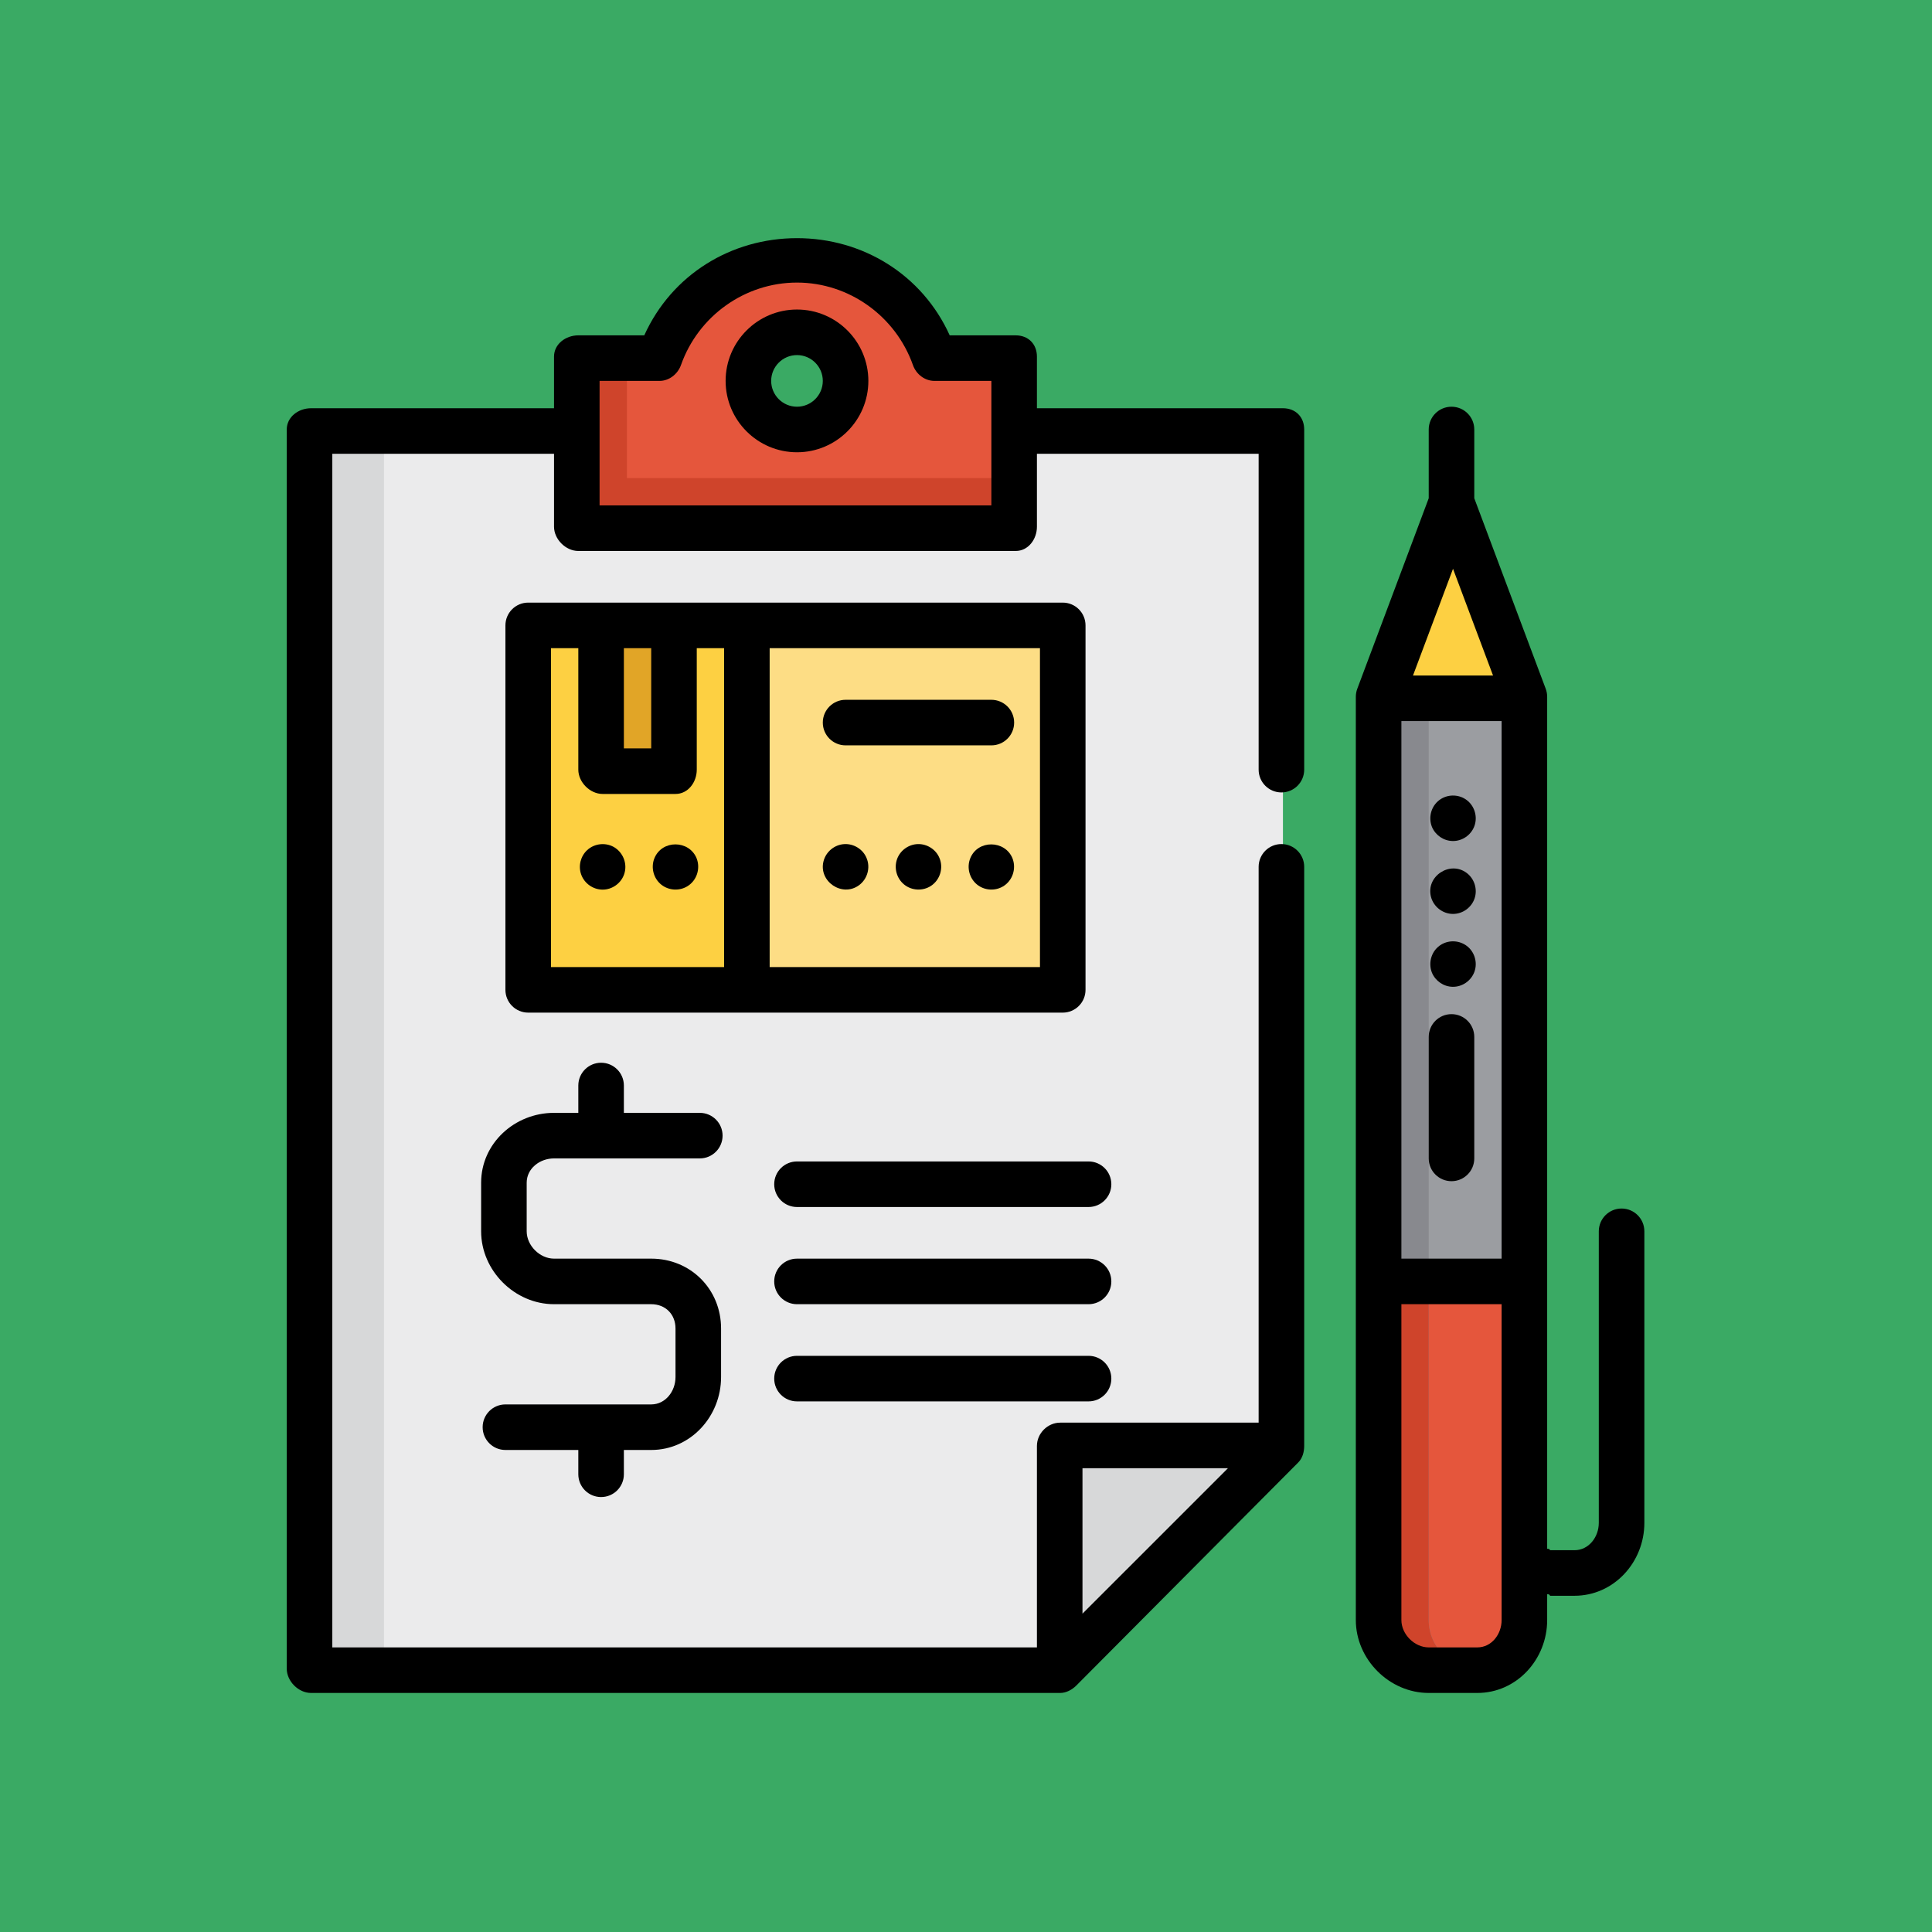 <?xml version="1.0" encoding="UTF-8" standalone="no"?>
<!-- Uploaded to: SVG Repo, www.svgrepo.com, Generator: SVG Repo Mixer Tools -->

<svg
   version="1.1"
   id="Layer_1"
   viewBox="0 0 512 512"
   xml:space="preserve"
   sodipodi:docname="StockGuard.svg"
   inkscape:version="1.4 (86a8ad7, 2024-10-11)"
   inkscape:export-filename="StockGuard.png"
   inkscape:export-xdpi="96"
   inkscape:export-ydpi="96"
   xmlns:inkscape="http://www.inkscape.org/namespaces/inkscape"
   xmlns:sodipodi="http://sodipodi.sourceforge.net/DTD/sodipodi-0.dtd"
   xmlns="http://www.w3.org/2000/svg"
   xmlns:svg="http://www.w3.org/2000/svg"><defs
   id="defs26" /><sodipodi:namedview
   id="namedview26"
   pagecolor="#ffffff"
   bordercolor="#000000"
   borderopacity="0.25"
   inkscape:showpageshadow="2"
   inkscape:pageopacity="0.0"
   inkscape:pagecheckerboard="0"
   inkscape:deskcolor="#d1d1d1"
   inkscape:zoom="0.37744141"
   inkscape:cx="282.163"
   inkscape:cy="510.01294"
   inkscape:window-width="1920"
   inkscape:window-height="991"
   inkscape:window-x="-9"
   inkscape:window-y="-9"
   inkscape:window-maximized="1"
   inkscape:current-layer="Layer_1" />





























<rect
   style="fill:#3aaa64;fill-opacity:1;stroke-width:2.008"
   id="rect1-9"
   width="512"
   height="512"
   x="0"
   y="0" /><g
   id="g26"
   transform="matrix(0.753,0,0,0.753,63.114,63.114)"><polygon
     style="fill:#ebebec"
     points="289.314,503.449 367.699,425.064 367.699,67.34 25.653,67.34 25.653,503.449 "
     id="polygon1" /><g
     id="g2">
	<rect
   x="25.653"
   y="67.34"
   style="fill:#d7d8d9"
   width="25.653"
   height="436.109"
   id="rect1" />
	<polygon
   style="fill:#d7d8d9"
   points="289.67,503.449 367.699,425.42 289.67,425.42 "
   id="polygon2" />
</g><rect
     x="102.614"
     y="135.749"
     style="fill:#fddd85"
     width="188.125"
     height="128.267"
     id="rect2" /><rect
     x="102.614"
     y="135.749"
     style="fill:#fdd042"
     width="76.96"
     height="128.267"
     id="rect3" /><rect
     x="128.267"
     y="135.749"
     style="fill:#e1a527"
     width="25.653"
     height="51.307"
     id="rect4" /><path
     style="fill:#e5563c"
     d="M 245.052,41.687 C 238.007,21.762 219.014,7.482 196.676,7.482 c -22.338,0 -41.33,14.28 -48.376,34.205 h -28.584 v 59.858 H 273.637 V 41.687 Z M 196.676,67.34 c -9.446,0 -17.102,-7.656 -17.102,-17.102 0,-9.446 7.656,-17.102 17.102,-17.102 9.446,0 17.102,7.656 17.102,17.102 0,9.446 -7.656,17.102 -17.102,17.102 z"
     id="path4" /><polygon
     style="fill:#cf442b"
     points="119.716,101.545 273.637,101.545 273.637,84.443 136.818,84.443 136.818,41.687 119.716,41.687 "
     id="polygon4" /><path
     style="fill:#9b9da1"
     d="m 419.006,503.449 h 17.102 c 9.446,0 17.102,-7.656 17.102,-17.102 V 161.403 h -51.307 v 324.944 c 10e-4,9.445 7.657,17.102 17.103,17.102 z"
     id="path5" /><path
     style="fill:#e5563c"
     d="m 419.006,503.449 h 17.102 c 9.446,0 17.102,-7.656 17.102,-17.102 V 366.63 h -51.307 v 119.716 c 10e-4,9.446 7.657,17.103 17.103,17.103 z"
     id="path6" /><path
     style="fill:#88898e"
     d="M 419.006,486.347 V 161.403 h -17.102 v 324.944 c 0,9.446 7.656,17.102 17.102,17.102 h 17.102 c -9.445,0 -17.102,-7.657 -17.102,-17.102 z"
     id="path7" /><path
     style="fill:#cf442b"
     d="M 419.006,486.347 V 366.63 h -17.102 v 119.716 c 0,9.446 7.656,17.102 17.102,17.102 h 17.102 c -9.445,0.001 -17.102,-7.656 -17.102,-17.101 z"
     id="path8" /><polygon
     style="fill:#fdd042"
     points="401.904,161.403 453.211,161.403 427.557,92.994 "
     id="polygon8" /><path
     d="m 367.699,59.858 h -86.58 V 41.687 c 0,-4.427 -3.054,-7.482 -7.482,-7.482 H 250.423 C 240.754,12.827 219.828,0 196.676,0 173.524,0 152.598,12.827 142.93,34.205 h -23.214 c -4.428,0 -8.551,3.055 -8.551,7.482 V 59.858 H 25.653 c -4.428,0 -8.551,3.055 -8.551,7.482 v 436.109 c 0,4.427 4.123,8.551 8.551,8.551 h 263.661 c 2.101,0 4.183,-1.13 5.669,-2.616 l 78.118,-78.519 c 1.486,-1.486 2.08,-3.702 2.08,-5.802 V 221.261 c 0,-4.427 -3.588,-8.017 -8.017,-8.017 -4.428,0 -8.017,3.589 -8.017,8.017 v 195.608 h -69.834 c -4.428,0 -8.195,3.767 -8.195,8.195 v 70.903 H 33.136 V 75.891 h 78.029 v 25.653 c 0,4.427 4.123,8.551 8.551,8.551 h 153.921 c 4.428,0 7.482,-4.124 7.482,-8.551 V 75.891 h 78.029 v 111.165 c 0,4.427 3.588,8.017 8.017,8.017 4.428,0 8.017,-3.589 8.017,-8.017 V 67.34 c 0,-4.427 -3.054,-7.482 -7.483,-7.482 z m -19.353,373.044 -51.194,51.193 V 432.902 Z M 265.086,94.063 H 127.198 V 50.238 H 148.3 c 3.398,0 6.426,-2.408 7.558,-5.612 6.103,-17.262 22.507,-28.994 40.818,-28.994 18.311,0 34.714,11.798 40.818,29.061 1.133,3.203 4.161,5.545 7.558,5.545 h 20.033 v 43.825 z"
     id="path9" /><path
     d="M 299.29,324.944 H 196.676 c -4.428,0 -8.017,3.589 -8.017,8.017 0,4.427 3.588,8.017 8.017,8.017 H 299.29 c 4.428,0 8.017,-3.589 8.017,-8.017 0,-4.428 -3.588,-8.017 -8.017,-8.017 z"
     id="path10" /><path
     d="M 299.29,359.148 H 196.676 c -4.428,0 -8.017,3.589 -8.017,8.017 0,4.427 3.588,8.017 8.017,8.017 H 299.29 c 4.428,0 8.017,-3.589 8.017,-8.017 0,-4.427 -3.588,-8.017 -8.017,-8.017 z"
     id="path11" /><path
     d="M 299.29,393.353 H 196.676 c -4.428,0 -8.017,3.589 -8.017,8.017 0,4.427 3.588,8.017 8.017,8.017 H 299.29 c 4.428,0 8.017,-3.589 8.017,-8.017 0,-4.428 -3.588,-8.017 -8.017,-8.017 z"
     id="path12" /><path
     d="m 111.165,323.875 h 51.307 c 4.428,0 8.017,-3.589 8.017,-8.017 0,-4.427 -3.588,-8.017 -8.017,-8.017 H 135.75 v -9.62 c 0,-4.427 -3.588,-8.017 -8.017,-8.017 -4.428,0 -8.017,3.589 -8.017,8.017 v 9.62 h -8.551 c -13.851,0 -25.653,10.734 -25.653,24.585 v 17.102 c 0,13.851 11.803,25.653 25.653,25.653 h 34.205 c 5.01,0 8.551,3.541 8.551,8.551 v 17.102 c 0,5.01 -3.541,9.62 -8.551,9.62 H 94.063 c -4.428,0 -8.017,3.589 -8.017,8.017 0,4.427 3.588,8.017 8.017,8.017 h 25.653 v 8.551 c 0,4.427 3.588,8.017 8.017,8.017 4.428,0 8.017,-3.589 8.017,-8.017 v -8.551 h 9.62 c 13.851,0 24.585,-11.803 24.585,-25.653 v -17.102 c 0,-13.851 -10.734,-24.585 -24.585,-24.585 h -34.205 c -5.01,0 -9.62,-4.61 -9.62,-9.62 v -17.102 c 0,-5.01 4.61,-8.551 9.62,-8.551 z"
     id="path13" /><path
     d="m 298.221,136.284 c 0,-4.427 -3.589,-8.017 -8.017,-8.017 H 102.079 c -4.427,0 -8.017,3.589 -8.017,8.017 v 128.267 c 0,4.427 3.589,8.017 8.017,8.017 h 188.125 c 4.427,0 8.017,-3.589 8.017,-8.017 z m -16.033,120.25 H 187.056 V 144.301 h 95.132 z M 145.37,144.301 v 35.273 h -9.62 V 144.301 Z M 110.096,256.534 V 144.301 h 9.62 v 42.756 c 0,4.427 4.123,8.551 8.551,8.551 h 25.653 c 4.428,0 7.482,-4.124 7.482,-8.551 v -42.756 h 9.62 v 112.234 h -60.926 z"
     id="path14" /><path
     d="m 213.779,178.505 h 51.307 c 4.428,0 8.017,-3.589 8.017,-8.017 0,-4.428 -3.588,-8.017 -8.017,-8.017 h -51.307 c -4.428,0 -8.017,3.589 -8.017,8.017 0,4.428 3.588,8.017 8.017,8.017 z"
     id="path15" /><path
     d="m 221.175,218.193 c -1.235,-3.093 -4.478,-5.107 -7.791,-4.939 -3.494,0.177 -6.523,2.67 -7.379,6.057 -1.786,7.079 6.542,12.757 12.479,8.436 2.957,-2.151 4.114,-6.173 2.691,-9.554 z"
     id="path16" /><path
     d="m 246.829,218.193 c -1.211,-3.035 -4.344,-5.027 -7.594,-4.944 -3.269,0.083 -6.256,2.222 -7.349,5.31 -1.119,3.165 -0.128,6.763 2.463,8.895 2.688,2.214 6.634,2.406 9.529,0.476 3.135,-2.089 4.415,-6.256 2.951,-9.737 z"
     id="path17" /><path
     d="m 272.493,218.193 c -2.689,-6.391 -12.158,-6.499 -14.815,0 -1.323,3.237 -0.373,7.041 2.325,9.262 2.579,2.124 6.318,2.396 9.184,0.689 3.4,-2.023 4.763,-6.299 3.306,-9.951 z"
     id="path18" /><path
     d="m 132.714,214.591 c -3.027,-2.042 -7.218,-1.689 -9.887,0.786 -2.303,2.136 -3.161,5.516 -2.137,8.486 1.103,3.202 4.186,5.409 7.577,5.416 3.389,0.006 6.477,-2.222 7.577,-5.416 1.182,-3.429 -0.16,-7.238 -3.13,-9.272 z"
     id="path19" /><path
     d="m 161.328,218.193 c -2.7,-6.416 -12.123,-6.49 -14.815,0 -1.354,3.265 -0.339,7.179 2.442,9.362 2.587,2.031 6.24,2.268 9.064,0.589 3.404,-2.021 4.767,-6.298 3.309,-9.951 z"
     id="path20" /><path
     d="m 196.676,25.119 c -13.851,0 -25.119,11.268 -25.119,25.119 0,13.851 11.268,25.119 25.119,25.119 13.851,0 25.119,-11.268 25.119,-25.119 0,-13.851 -11.268,-25.119 -25.119,-25.119 z m 0,34.205 c -5.01,0 -9.086,-4.076 -9.086,-9.086 0,-5.01 4.076,-9.086 9.086,-9.086 5.01,0 9.086,4.076 9.086,9.086 0,5.01 -4.076,9.086 -9.086,9.086 z"
     id="path21" /><path
     d="m 486.881,341.511 c -4.428,0 -8.017,3.589 -8.017,8.017 v 102.614 c 0,5.01 -3.541,9.62 -8.551,9.62 h -8.551 c -0.181,0 0,-0.519 -1.069,-0.508 V 161.403 c 0,-0.949 -0.175,-1.926 -0.511,-2.814 L 435.04,91.54 v -24.2 c 0,-4.427 -3.588,-8.017 -8.017,-8.017 -4.429,0 -8.017,3.589 -8.017,8.017 v 24.2 l -25.143,67.048 c -0.335,0.889 -0.511,1.865 -0.511,2.814 v 324.944 c 0,13.851 11.803,25.653 25.653,25.653 h 17.102 c 13.851,0 24.585,-11.803 24.585,-25.653 v -9.112 c 1.069,0.012 0.888,0.561 1.069,0.561 h 8.551 c 13.851,0 24.585,-11.803 24.585,-25.653 V 349.528 c 0.001,-4.427 -3.588,-8.017 -8.016,-8.017 z M 444.66,359.148 H 409.387 V 169.954 h 35.273 z m -17.103,-242.788 14.086,37.561 h -28.171 z m 17.103,369.987 c 0,5.01 -3.541,9.62 -8.551,9.62 h -17.102 c -5.01,0 -9.62,-4.61 -9.62,-9.62 V 375.182 h 35.273 z"
     id="path22" /><path
     d="m 420.149,207.226 c 1.228,2.903 4.082,4.875 7.242,4.946 3.409,0.076 6.561,-2.108 7.707,-5.312 1.167,-3.261 0.051,-7 -2.707,-9.092 -2.582,-1.957 -6.173,-2.125 -8.95,-0.476 -3.396,2.017 -4.747,6.292 -3.292,9.934 z"
     id="path23" /><path
     d="m 427.557,237.829 c 3.391,0 6.476,-2.218 7.577,-5.416 1.115,-3.236 -0.021,-6.926 -2.745,-8.992 -5.892,-4.469 -14.436,1.173 -12.601,8.358 0.898,3.509 4.143,6.05 7.769,6.05 z"
     id="path24" /><path
     d="m 420.149,258.533 c 1.228,2.903 4.082,4.875 7.242,4.946 3.411,0.076 6.558,-2.109 7.707,-5.311 1.165,-3.246 0.06,-7.016 -2.707,-9.088 -2.6,-1.946 -6.157,-2.138 -8.95,-0.479 -3.396,2.015 -4.747,6.29 -3.292,9.932 z"
     id="path25" /><path
     d="m 427.023,331.891 c 4.428,0 8.017,-3.589 8.017,-8.017 v -42.756 c 0,-4.427 -3.588,-8.017 -8.017,-8.017 -4.429,0 -8.017,3.589 -8.017,8.017 v 42.756 c 0,4.428 3.589,8.017 8.017,8.017 z"
     id="path26" /></g>
</svg>
